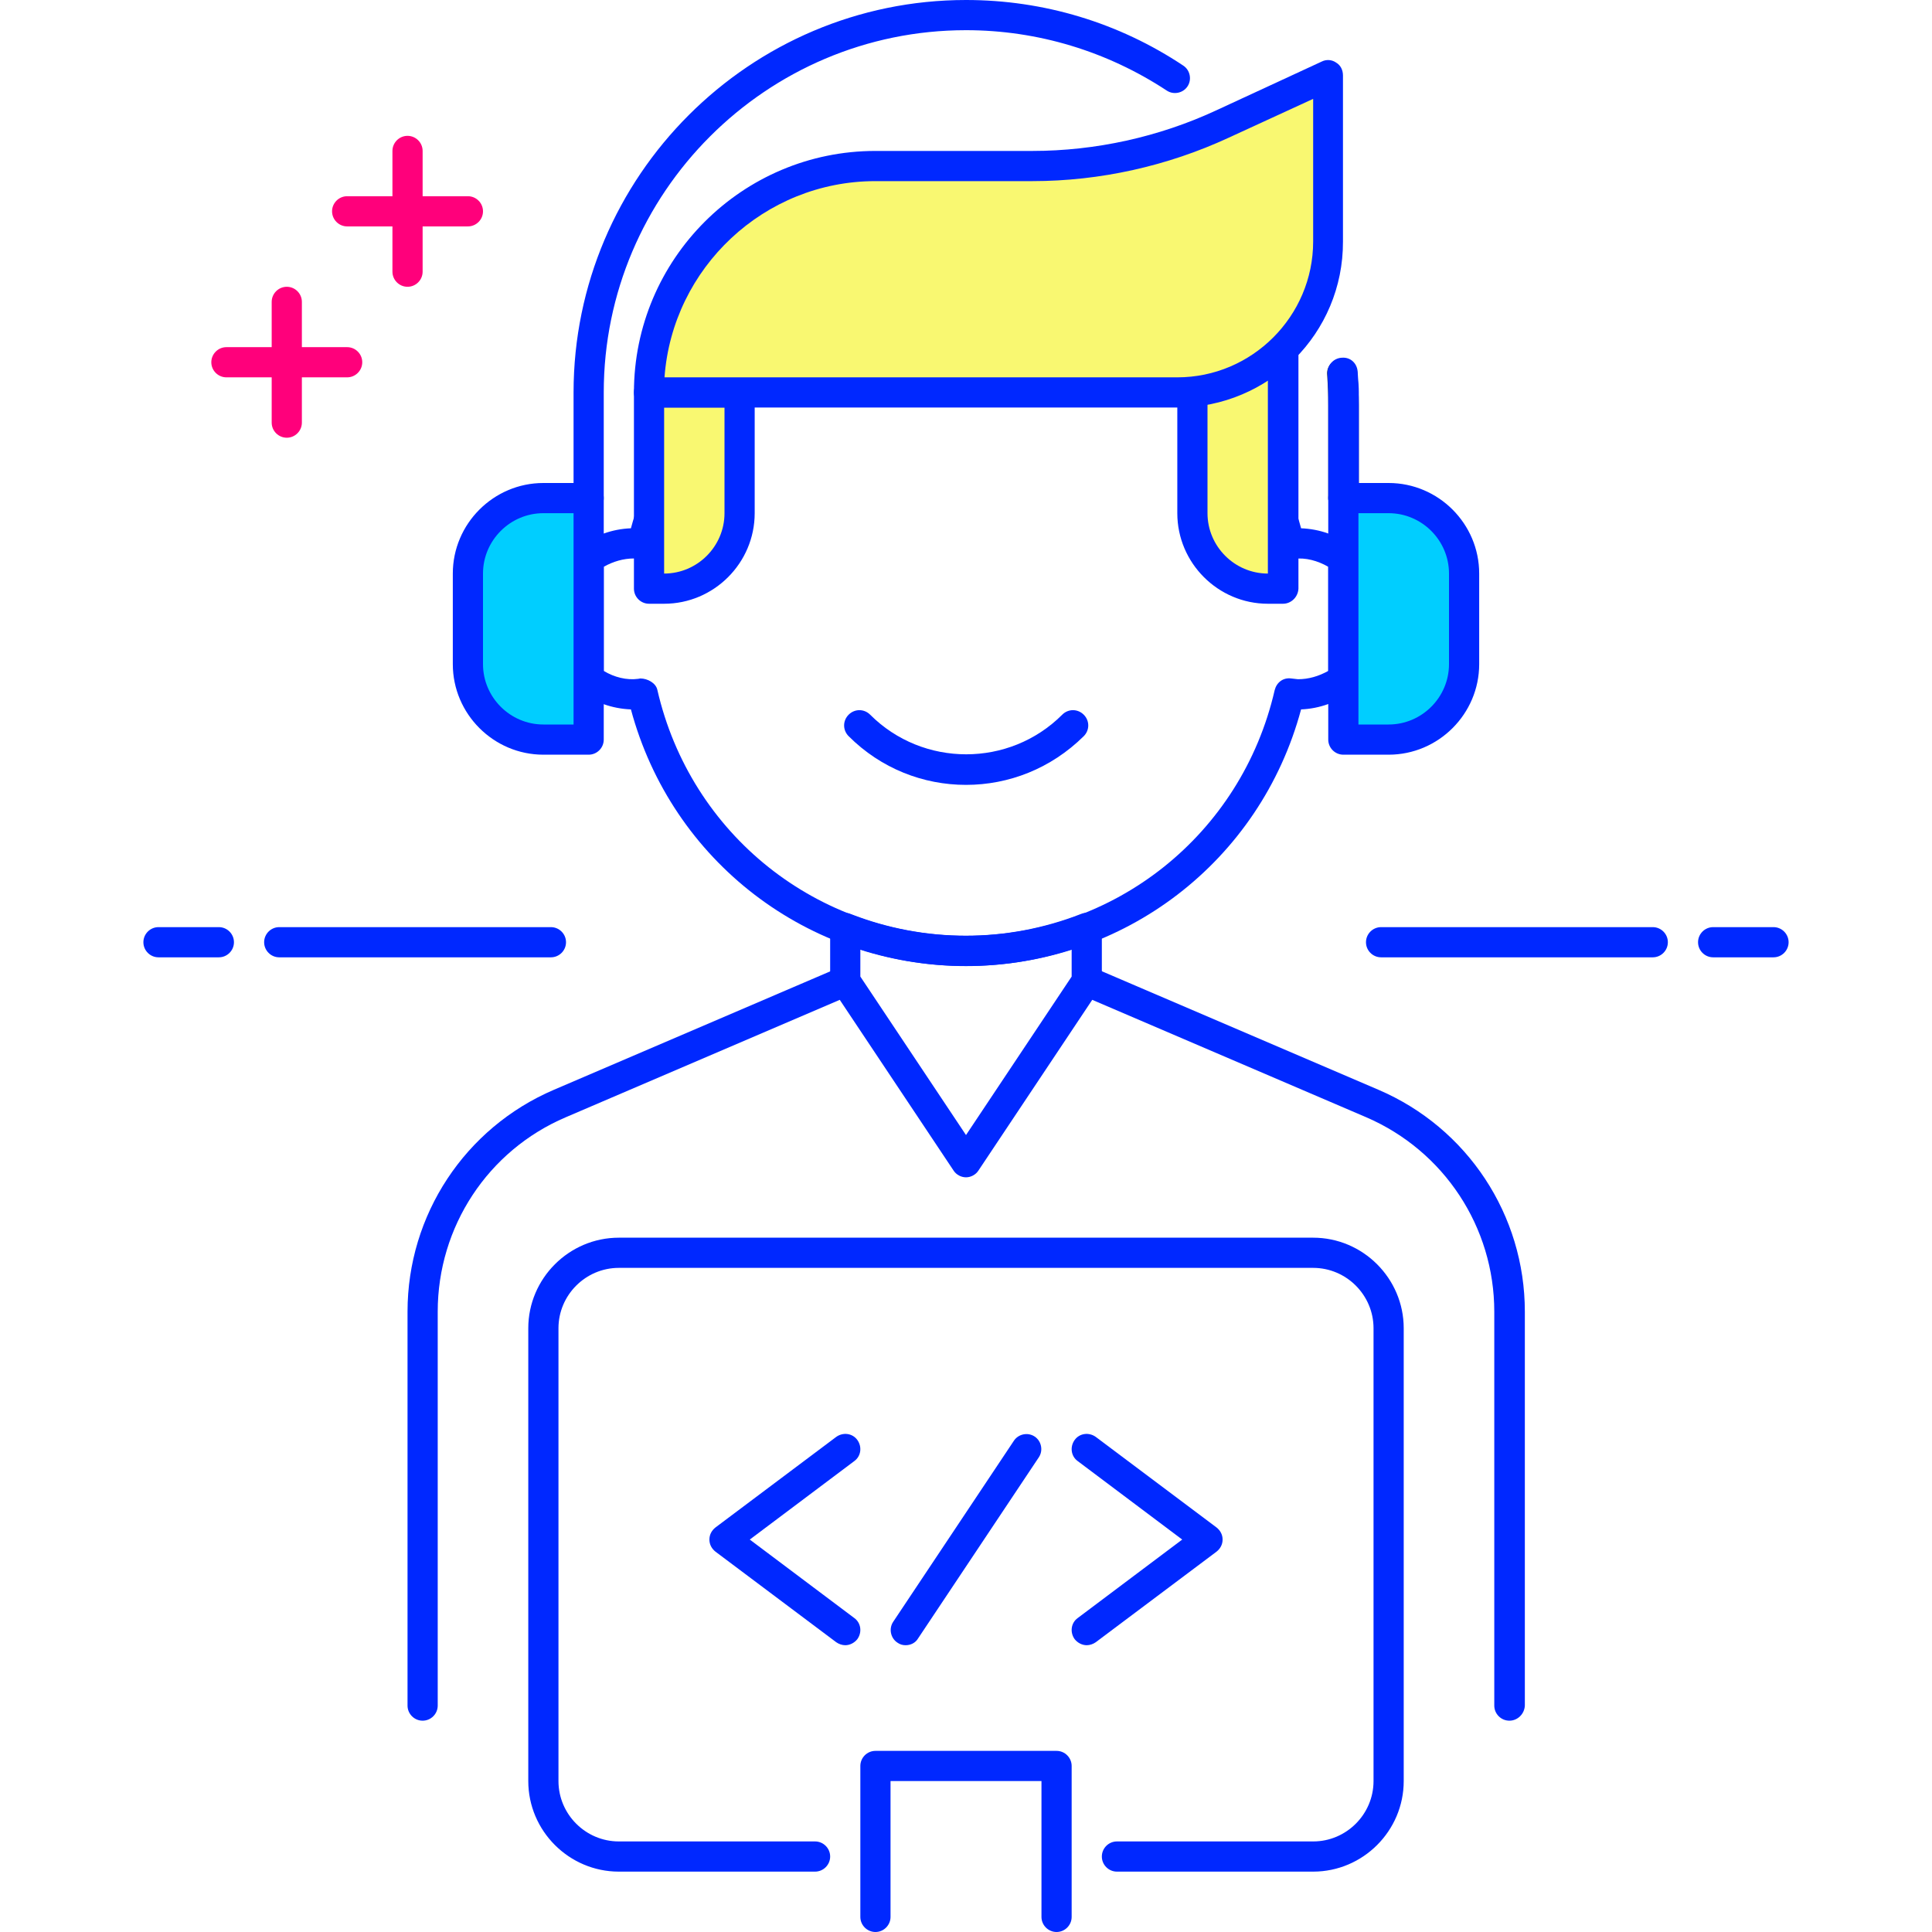 <?xml version="1.0" encoding="utf-8"?>
<!-- Generator: Adobe Illustrator 23.0.3, SVG Export Plug-In . SVG Version: 6.00 Build 0)  -->
<svg version="1.1" id="Layer_1" xmlns="http://www.w3.org/2000/svg" xmlns:xlink="http://www.w3.org/1999/xlink" x="0px" y="0px"
	 viewBox="0 0 512 512" style="enable-background:new 0 0 512 512;" xml:space="preserve">
<style type="text/css">
	.st0{fill:#0028FF;}
	.st1{fill:#FF007B;}
	.st2{fill:#F9F871;}
	.st3{fill:#263238;}
	.st4{fill:#00CEFF;}
</style>
<g>
	<path class="st0" d="M348,496h-52c-2.2,0-4-1.8-4-4s1.8-4,4-4h52c8.8,0,16-7.2,16-16V352c0-8.8-7.2-16-16-16H164
		c-8.8,0-16,7.2-16,16v120c0,8.8,7.2,16,16,16h52c2.2,0,4,1.8,4,4s-1.8,4-4,4h-52c-13.2,0-24-10.8-24-24V352c0-13.2,10.8-24,24-24
		h184c13.2,0,24,10.8,24,24v120C372,485.2,361.2,496,348,496z"/>
	<path class="st0" d="M256,256c-41.9,0-78-27.8-88.8-68c-4.9-0.2-9.6-1.8-13.7-4.9c-1-0.8-1.6-1.9-1.6-3.2v-31.8
		c0-1.3,0.6-2.4,1.6-3.2c4-3,8.7-4.7,13.7-4.9C178,99.8,214.1,72,256,72s78,27.8,88.8,68c4.9,0.2,9.6,1.8,13.6,4.9
		c1,0.8,1.6,1.9,1.6,3.2v31.8c0,1.3-0.6,2.4-1.6,3.2c-4,3-8.7,4.7-13.6,4.9C334,228.2,297.9,256,256,256z M169.7,179.8
		c1.9,0,4.1,1.2,4.5,3C183,221.2,216.7,248,256,248s73-26.8,81.8-65.1c0.5-2,2.2-3.4,4.4-3.1c1.1,0.1,1.5,0.2,1.8,0.2
		c2.8,0,5.5-0.8,8-2.2v-27.6c-2.8-1.6-6-2.5-9.1-2.1c-2,0.3-4.6-1-5.1-3C329,106.8,295.3,80,256,80s-73,26.8-81.8,65.1
		c-0.5,2-2.4,3.3-4.4,3.1c-1.1-0.1-1.5-0.2-1.8-0.2c-2.8,0-5.5,0.8-8,2.2v27.6c2.8,1.7,6.1,2.5,9.1,2.1
		C169.3,179.9,169.5,179.8,169.7,179.8z"/>
	<path class="st0" d="M112,456c-2.2,0-4-1.8-4-4V347.6c0-25.6,15.2-48.7,38.8-58.8l75.6-32.4c2-0.9,4.4,0.1,5.2,2.1
		c0.9,2-0.1,4.4-2.1,5.2l-75.6,32.4c-20.6,8.8-33.9,29-33.9,51.5V452C116,454.2,114.2,456,112,456z"/>
	<path class="st0" d="M400,456c-2.2,0-4-1.8-4-4V347.6c0-22.4-13.3-42.6-33.9-51.5l-75.6-32.4c-2-0.9-3-3.2-2.1-5.2
		c0.9-2,3.2-3,5.3-2.1l75.6,32.4c23.6,10.1,38.8,33.2,38.8,58.8V452C404,454.2,402.2,456,400,456z"/>
	<path class="st0" d="M256,312c-1.3,0-2.6-0.7-3.3-1.8l-32-48c-0.4-0.7-0.7-1.4-0.7-2.2v-14.1c0-1.3,0.7-2.6,1.7-3.3
		c1.1-0.7,2.5-0.9,3.7-0.4c19.7,7.7,41.4,7.7,61.1,0c1.2-0.5,2.6-0.3,3.7,0.4c1.1,0.7,1.8,2,1.8,3.3V260c0,0.8-0.2,1.6-0.7,2.2
		l-32,48C258.6,311.3,257.3,312,256,312z M228,258.8l28,42l28-42v-7.2c-18.2,5.9-37.8,5.9-56,0V258.8z M288,260L288,260L288,260z"/>
	<path class="st0" d="M146,253.7H74c-2.2,0-4-1.8-4-4c0-2.2,1.8-4,4-4h72c2.2,0,4,1.8,4,4C150,251.9,148.2,253.7,146,253.7z"/>
	<path class="st0" d="M58,253.7H42c-2.2,0-4-1.8-4-4c0-2.2,1.8-4,4-4h16c2.2,0,4,1.8,4,4C62,251.9,60.2,253.7,58,253.7z"/>
	<path class="st0" d="M438,253.7h-72c-2.2,0-4-1.8-4-4c0-2.2,1.8-4,4-4h72c2.2,0,4,1.8,4,4C442,251.9,440.2,253.7,438,253.7z"/>
	<path class="st0" d="M470,253.7h-16c-2.2,0-4-1.8-4-4c0-2.2,1.8-4,4-4h16c2.2,0,4,1.8,4,4C474,251.9,472.2,253.7,470,253.7z"/>
	<path class="st0" d="M280,512c-2.2,0-4-1.8-4-4v-36h-40v36c0,2.2-1.8,4-4,4s-4-1.8-4-4v-40c0-2.2,1.8-4,4-4h48c2.2,0,4,1.8,4,4v40
		C284,510.2,282.2,512,280,512z"/>
	<path class="st1" d="M124,60H92c-2.2,0-4-1.8-4-4s1.8-4,4-4h32c2.2,0,4,1.8,4,4S126.2,60,124,60z"/>
	<path class="st1" d="M108,76c-2.2,0-4-1.8-4-4V40c0-2.2,1.8-4,4-4s4,1.8,4,4v32C112,74.2,110.2,76,108,76z"/>
	<path class="st1" d="M92,100H60c-2.2,0-4-1.8-4-4s1.8-4,4-4h32c2.2,0,4,1.8,4,4S94.2,100,92,100z"/>
	<path class="st1" d="M76,116c-2.2,0-4-1.8-4-4V80c0-2.2,1.8-4,4-4s4,1.8,4,4v32C80,114.2,78.2,116,76,116z"/>
</g>
<path class="st2" d="M176,156h-4v-52h24v32C196,147,187,156,176,156z"/>
<path class="st0" d="M176,160h-4c-2.2,0-4-1.8-4-4v-52c0-2.2,1.8-4,4-4h24c2.2,0,4,1.8,4,4v32C200,149.2,189.2,160,176,160z
	 M176,152L176,152L176,152z M176,108v44c8.8,0,16-7.2,16-16v-28H176z"/>
<path class="st2" d="M316,103.6V136c0,11,9,20,20,20h4V92.5C333.7,98.7,325.3,102.7,316,103.6z"/>
<path class="st0" d="M340,160h-4c-13.2,0-24-10.8-24-24v-32.4c0-2.1,1.6-3.8,3.6-4c8.2-0.8,15.9-4.4,21.6-10
	c1.2-1.1,2.9-1.5,4.4-0.8c1.5,0.6,2.5,2.1,2.5,3.7V156C344,158.2,342.2,160,340,160z M320,107.1V136c0,8.8,7.2,16,16,16v-51.2
	C331.2,103.9,325.7,106,320,107.1z"/>
<path class="st0" d="M256,208c-11.3,0-22.5-4.3-31.1-12.9c-1.6-1.6-1.6-4.1,0-5.7c1.6-1.6,4.1-1.6,5.7,0c14,14,36.9,14,50.9,0
	c1.6-1.6,4.1-1.6,5.7,0c1.6,1.6,1.6,4.1,0,5.7C278.5,203.7,267.3,208,256,208z"/>
<path class="st2" d="M312,104H172c0-33.1,26.9-60,60-60h41.6c17.4,0,34.5-3.8,50.3-11L352,20v44C352,86.1,334.1,104,312,104z"/>
<path class="st0" d="M312,108H172c-2.2,0-4-1.8-4-4c0-35.3,28.7-64,64-64h41.6c16.7,0,33.5-3.7,48.6-10.7l28.1-13
	c1.2-0.6,2.7-0.5,3.8,0.3c1.2,0.7,1.8,2,1.8,3.4v44C356,88.3,336.3,108,312,108z M176.1,100H312c19.8,0,36-16.2,36-36V26.2
	l-22.4,10.3C309.4,44,291.5,48,273.6,48H232C202.5,48,178.2,71,176.1,100z"/>
<path class="st3" d="M356,136c-2.2,0-4-1.8-4-4v-24.6c0-2.7-0.1-5.4-0.3-8.1c-0.2-2.2,1.5-4.1,3.7-4.3c2.2-0.1,4.1,1.5,4.3,3.7
	c0.2,2.9,0.4,5.8,0.4,8.7V132C360,134.2,358.2,136,356,136z"/>
<path class="st4" d="M356,132h12c11,0,20,9,20,20v24c0,11-9,20-20,20h-12V132z"/>
<path class="st0" d="M368,200h-12c-2.2,0-4-1.8-4-4v-64c0-2.2,1.8-4,4-4h12c13.2,0,24,10.8,24,24v24C392,189.2,381.2,200,368,200z
	 M360,192h8c8.8,0,16-7.2,16-16v-24c0-8.8-7.2-16-16-16h-8V192z"/>
<path class="st4" d="M156,196h-12c-11,0-20-9-20-20v-24c0-11,9-20,20-20h12V196z"/>
<path class="st0" d="M156,200h-12c-13.2,0-24-10.8-24-24v-24c0-13.2,10.8-24,24-24h12c2.2,0,4,1.8,4,4v64
	C160,198.2,158.2,200,156,200z M144,136c-8.8,0-16,7.2-16,16v24c0,8.8,7.2,16,16,16h8v-56H144z"/>
<path class="st0" d="M356,136c-2.2,0-4-1.8-4-4v-28c0-1.1-0.1-2.1-0.1-3.2l-0.1-1.8c-0.1-2.2,1.6-4.1,3.8-4.2
	c2.4-0.2,4.1,1.6,4.2,3.8l0.1,1.6c0.1,1.2,0.2,2.4,0.2,3.7v28C360,134.2,358.2,136,356,136z"/>
<path class="st0" d="M156,136c-2.2,0-4-1.8-4-4v-28C152,46.7,198.7,0,256,0c20.6,0,40.5,6,57.6,17.4c1.8,1.2,2.3,3.7,1.1,5.5
	c-1.2,1.8-3.7,2.3-5.5,1.1C293.4,13.6,275,8,256,8c-52.9,0-96,43.1-96,96v28C160,134.2,158.2,136,156,136z"/>
<path class="st0" d="M224,436c-0.8,0-1.7-0.3-2.4-0.8l-32-24c-1-0.8-1.6-1.9-1.6-3.2s0.6-2.4,1.6-3.2l32-24c1.8-1.3,4.3-1,5.6,0.8
	c1.3,1.8,1,4.3-0.8,5.6L198.7,408l27.7,20.8c1.8,1.3,2.1,3.8,0.8,5.6C226.4,435.4,225.2,436,224,436z"/>
<path class="st0" d="M288,436c-1.2,0-2.4-0.6-3.2-1.6c-1.3-1.8-1-4.3,0.8-5.6l27.7-20.8l-27.7-20.8c-1.8-1.3-2.1-3.8-0.8-5.6
	c1.3-1.8,3.8-2.1,5.6-0.8l32,24c1,0.8,1.6,1.9,1.6,3.2s-0.6,2.4-1.6,3.2l-32,24C289.7,435.7,288.8,436,288,436z"/>
<path class="st0" d="M240,436c-0.8,0-1.5-0.2-2.2-0.7c-1.8-1.2-2.3-3.7-1.1-5.5l32-48c1.2-1.8,3.7-2.3,5.5-1.1
	c1.8,1.2,2.3,3.7,1.1,5.5l-32,48C242.6,435.4,241.3,436,240,436z"/>
</svg>
